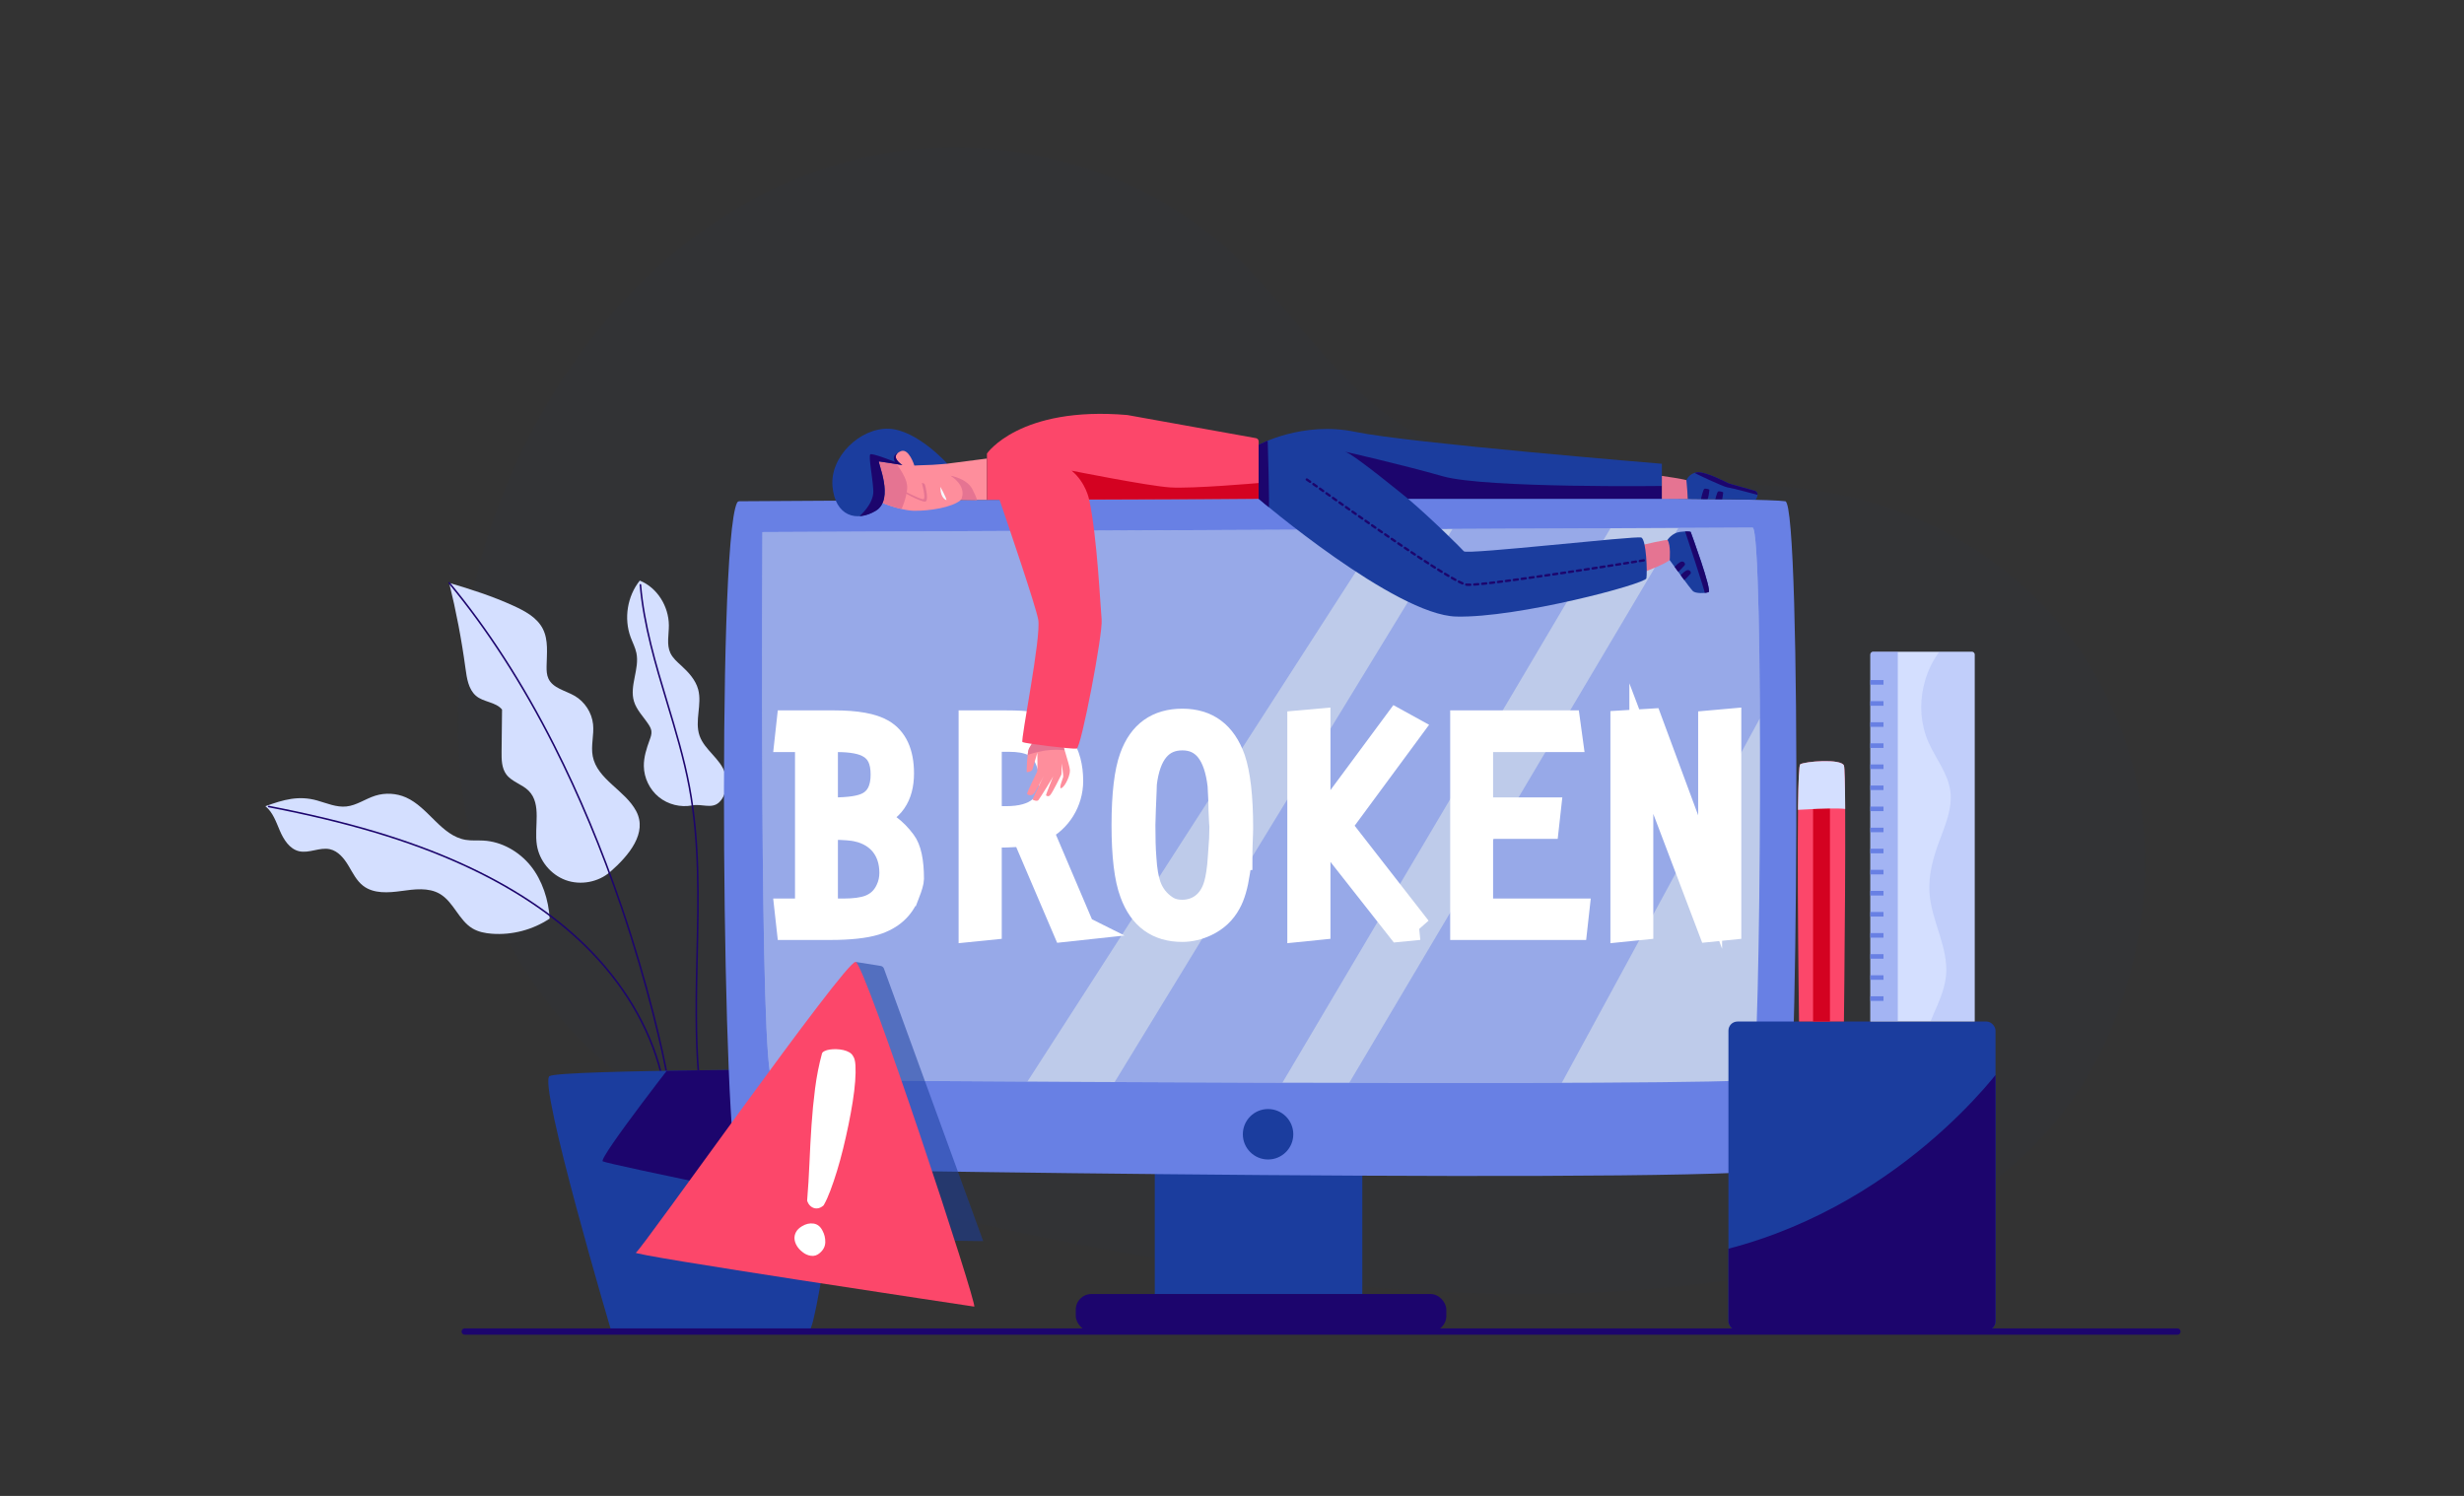 <?xml version="1.0" encoding="UTF-8"?>
<svg id="Layer_1" data-name="Layer 1" xmlns="http://www.w3.org/2000/svg" xmlns:xlink="http://www.w3.org/1999/xlink" viewBox="0 0 3293.91 2000">
  <rect x="0" y="0" width="3293.91" height="2000" fill="#333333" stroke="none"/>
  <defs>
    <style>
      .cls-1 {
        fill: #193a6b;
        opacity: .04;
      }

      .cls-1, .cls-2, .cls-3, .cls-4, .cls-5, .cls-6, .cls-7, .cls-8, .cls-9, .cls-10, .cls-11, .cls-12, .cls-13, .cls-14, .cls-15, .cls-16 {
        stroke-width: 0px;
      }

      .cls-2 {
        fill: #fc476a;
      }

      .cls-3, .cls-10 {
        fill: #1b3d9e;
      }

      .cls-17 {
        stroke: #fff;
        stroke-miterlimit: 10;
        stroke-width: 32px;
      }

      .cls-17, .cls-8 {
        fill: #fff;
      }

      .cls-18 {
        clip-path: url(#clippath-2);
      }

      .cls-19 {
        clip-path: url(#clippath-6);
      }

      .cls-4 {
        fill: none;
      }

      .cls-5 {
        fill: #d40221;
      }

      .cls-6 {
        fill: #1c056d;
      }

      .cls-20 {
        clip-path: url(#clippath-7);
      }

      .cls-21 {
        clip-path: url(#clippath-1);
      }

      .cls-22 {
        clip-path: url(#clippath-4);
      }

      .cls-7 {
        fill: #becbea;
      }

      .cls-9 {
        fill: #fe8e9c;
      }

      .cls-10 {
        opacity: .54;
      }

      .cls-10, .cls-13, .cls-14 {
        isolation: isolate;
      }

      .cls-11, .cls-13, .cls-14 {
        fill: #6880e4;
      }

      .cls-12 {
        fill: #e57492;
      }

      .cls-13 {
        opacity: .46;
      }

      .cls-23 {
        clip-path: url(#clippath-9);
      }

      .cls-24 {
        clip-path: url(#clippath);
      }

      .cls-14 {
        opacity: .17;
      }

      .cls-25 {
        clip-path: url(#clippath-3);
      }

      .cls-15 {
        fill: #f6f9ff;
      }

      .cls-26 {
        clip-path: url(#clippath-8);
      }

      .cls-27 {
        clip-path: url(#clippath-5);
      }

      .cls-28 {
        clip-path: url(#clippath-10);
      }

      .cls-16 {
        fill: #d4dfff;
      }
    </style>
    <clipPath id="clippath">
      <path class="cls-4" d="m817.07,1779.34s-98.22-331.89-82.4-340.67c15.82-8.78,403.54-9.13,403.54-9.13,0,0-44.46,349.06-56.81,349.8-12.35.74-231.63,1.51-264.33,0h0Z"/>
    </clipPath>
    <clipPath id="clippath-1">
      <path class="cls-4" d="m1019.2,711.36s-4.4,729.65,13.19,731.65,1299.51,9.97,1310.5,0c10.99-9.97,15.39-737.63,0-737.63s-1323.69,5.98-1323.69,5.98h0Z"/>
    </clipPath>
    <clipPath id="clippath-2">
      <rect class="cls-4" x="2310.61" y="1365.73" width="357.03" height="412.98" rx="12.08" ry="12.08"/>
    </clipPath>
    <clipPath id="clippath-3">
      <path class="cls-4" d="m2404.98,1365.73s-4.74-339.97,1.58-343.92,54.49-7.9,58.43,1.58,0,342.34,0,342.34h-60.01Z"/>
    </clipPath>
    <clipPath id="clippath-4">
      <path class="cls-4" d="m2504.06,871.32h132.01c2.06,0,3.73,1.67,3.73,3.73v490.67h-139.48v-490.67c0-2.06,1.67-3.73,3.73-3.73h0Z"/>
    </clipPath>
    <clipPath id="clippath-5">
      <path class="cls-4" d="m1319.37,613.04l-52.98,6.85c-29.17-13.67-57.41-22.52-83.74-19.76-26.45,2.76-41.65,30.46-35.12,49.11,5.74,16.4,53.33,33.22,73.86,33.62,20.53.39,51.72-4.34,63.17-14.5.02-.01.03-.03.04-.05h34.76v-55.26Z"/>
    </clipPath>
    <clipPath id="clippath-6">
      <path class="cls-4" d="m1266.4,619.89s-16.98,1.51-20.26,1.59c-11.89.29-23.81.94-23.81.94,0,0-7.41-24.05-18.3-19.12-16,7.24,2.29,18.47,2.29,18.47,0,0-28.44-4.74-31.21-4.9-2.78-.16,21.29,50.59-4.39,66.01-25.67,15.42-54.27,7.29-57.84-32.68s37.37-78.31,75.06-77.01c37.69,1.3,78.47,46.71,78.47,46.71h0Z"/>
    </clipPath>
    <clipPath id="clippath-7">
      <path class="cls-4" d="m1386.1,984.94s-7.91,10.64-10.53,15.91c-2.61,5.27-3.46,31.6-2.91,31.51s6.4-.4,7.61-3.88l6.47-22.23s.44,23.84-.34,25.53c-.79,1.69-14.52,29.05-13.31,29.92,1.21.87,6.41,4.04,10.46-2.78s13.63-24.47,14.81-27.29c1.18-2.82-18.76,37.2-17.96,37.52.8.32,5.91,2.97,7.93.36,2.02-2.61,19.87-31.02,20.46-33.3.59-2.29-11.12,27.22-10.51,27.21s2.95,3.02,6.14-1.01,13.92-25.66,14.43-26.8c.51-1.14.35-14.92.35-14.92,0,0,2.67,16.19,2.05,18.3s-5.54,14.37-3.26,14.8c1.73.33,4.74-3,7.11-7.34,2.37-4.34,5.38-10.85,5.15-17.03s-11.61-40.77-11.61-40.77l-32.54-3.68h0Z"/>
    </clipPath>
    <clipPath id="clippath-8">
      <path class="cls-4" d="m2221.61,620.02s-339.36-27.84-409.84-42.64c-70.48-14.79-129.19,17.36-129.19,17.36v72.14s182.37,155.37,264.14,157.42,252.82-43.61,254.19-51.11c1.36-7.5,0-51.79-6.81-54.52-6.81-2.73-233.06,23.17-237.15,18.4-2.66-3.1-40.96-41.56-74.58-70.19h339.25v-46.86h0Z"/>
    </clipPath>
    <clipPath id="clippath-9">
      <path class="cls-4" d="m2229.1,721.89s5.8-9.26,16.65-10.77,14.37,0,14.37,0c0,0,29.12,78.9,23.83,80.57-5.28,1.67-17.23,1.95-20.85-1.39s-31.03-41.48-31.03-41.48c0,0,1.77-20.63-2.98-26.93h0Z"/>
    </clipPath>
    <clipPath id="clippath-10">
      <path class="cls-4" d="m2254.4,641.94s3.95-9.92,15.48-10.55c11.54-.63,38.53,13.73,40.93,14.74,2.41,1.01,34.91,9.76,35.48,10.05,6.95,3.52.76,11.82.76,11.82l-90.53-1.07-2.13-24.99h0Z"/>
    </clipPath>
  </defs>
  <path class="cls-1" d="m1178.52,1601.61c-108.75-32.29-213.43-74.26-304.1-132.1-391.64-249.86-305.56-828.64,1.77-1109.86,96.37-88.19,221.23-149.72,352.35-160.63,146.75-12.21,300.38,33.84,410.83,132.48,100.36,89.62,159.31,212.6,289.85,265.71,151.41,61.6,319.33,37.47,478.03,55.72,311.94,35.87,515.8,309.2,446.9,621.1-79.85,361.47-412.11,441.93-734.16,454.52-186.72,7.3-373.44-11.43-557.28-43.18-122.94-21.23-256.38-45.8-384.19-83.75h0Z"/>
  <g>
    <g>
      <g>
        <path class="cls-16" d="m815.94,1165.44c-15.96,14.02-39.73,18.49-59.7,11.23-19.97-7.26-35.31-25.95-38.54-46.95-3.8-24.71,6.71-54.4-10.75-72.28-8.78-8.99-22.72-12.07-30.16-22.19-6.24-8.5-6.38-19.87-6.26-30.42.21-18.72.41-37.45.62-56.17-8.33-10.39-25.14-9.77-35.09-18.62-9.84-8.76-11.98-23.07-13.74-36.12-5.21-38.57-12.51-76.86-21.85-114.64,29.2,8.58,58.11,17.89,85.79,30.54,15.45,7.06,31.6,15.68,39.35,30.8,7.8,15.21,5.3,33.34,5.07,50.43-.08,5.52.15,11.22,2.48,16.23,6.01,12.9,22.56,15.86,34.9,22.96,13.63,7.84,23.13,22.45,24.76,38.08,1.48,14.19-3.13,28.67-.45,42.68,5.94,31.07,43.17,45.41,58.04,73.32,15.55,29.19-9.61,59.32-34.46,81.14h0Z"/>
        <path class="cls-6" d="m892.56,1443.05c-.51,0-.96-.36-1.05-.88-5.86-33.92-26.33-125.61-61.89-229.89-26.1-76.53-56.33-148.86-89.84-214.99-41.88-82.64-89.03-155.77-140.15-217.35-.38-.45-.31-1.12.14-1.5.45-.37,1.12-.31,1.5.14,51.22,61.71,98.47,134.98,140.42,217.77,33.55,66.22,63.82,138.65,89.95,215.28,35.6,104.39,56.1,196.21,61.96,230.17.1.58-.29,1.13-.87,1.23-.06.01-.12.02-.18.02h0Z"/>
      </g>
      <g>
        <path class="cls-16" d="m354.8,1077.86c10.04,8.07,14.29,21.1,19.39,32.92s12.88,24.18,25.4,27.21c13.57,3.29,27.83-5.68,41.46-2.63,11.04,2.47,18.86,12.17,24.69,21.86,5.83,9.69,10.9,20.34,19.91,27.18,13.98,10.62,33.4,9.24,50.79,6.84s36.33-5.06,51.5,3.78c18.46,10.76,25.34,35.25,43.66,46.23,7.8,4.67,17,6.44,26.06,7.11,27,2.01,54.61-5.25,77.13-20.27-1.3-24.63-9.86-51.25-25.34-70.45-15.48-19.2-38.73-32.54-63.35-33.85-7.86-.42-15.8.35-23.56-.95-32.61-5.43-49.56-43.29-79.78-56.7-12.84-5.7-27.77-6.53-41.16-2.3-13.11,4.14-24.81,12.92-38.48,14.37-13.36,1.42-26.25-4.37-39.18-8.01-24.8-6.97-44.9-1.1-69.13,7.64h0Z"/>
        <path class="cls-6" d="m883.42,1434.35c-.47,0-.91-.32-1.03-.8-15.52-60.69-50.27-118.84-100.47-168.16-43.14-42.38-98.54-79.08-164.67-109.07-71.15-32.27-153.23-56.74-258.31-77-.58-.11-.95-.67-.84-1.25.11-.58.67-.95,1.24-.84,105.25,20.3,187.48,44.81,258.79,77.15,66.35,30.09,121.96,66.93,165.28,109.49,50.48,49.6,85.42,108.09,101.04,169.15.15.57-.2,1.15-.77,1.29-.09.02-.18.03-.26.03h0Z"/>
      </g>
      <path class="cls-16" d="m925.23,1076.78c-15.5,2.99-32.25-1.21-44.5-11.17s-19.79-25.49-20.03-41.28c-.18-11.99,3.6-23.67,7.72-34.94,1.41-3.85,2.89-7.88,2.38-11.95-.41-3.23-2.04-6.17-3.81-8.9-6.68-10.26-15.98-19.18-19.5-30.91-6.25-20.82,7.65-43.23,3.3-64.52-1.52-7.42-5.18-14.2-7.79-21.31-9.19-25.04-4.38-54.72,12.25-75.57,23.41,9.39,38.68,34.35,38.91,59.57.12,12.57-3.34,25.89,2.01,37.27,3.2,6.8,9.11,11.85,14.66,16.93,9.71,8.89,19.08,19.08,22.51,31.79,5.39,19.97-4.93,42.01,1.76,61.58,6.64,19.42,28.28,30.98,34.15,50.64,1.57,5.27,1.9,10.85,1.46,16.34-.68,8.43-3.46,17.13-9.81,22.72-9.89,8.7-22.75,1.21-35.68,3.71h0Z"/>
      <path class="cls-6" d="m934.03,1439.58c-.55,0-1.01-.42-1.06-.97-4.59-53.96-3.33-109.18-2.11-162.59,1.68-73.88,3.43-150.27-10.39-223.9-7.14-38.08-18.57-75.97-29.61-112.61-15.37-50.97-31.26-103.68-35.8-157.56-.05-.59.38-1.1.97-1.15.58-.05,1.1.38,1.15.97,4.52,53.66,20.38,106.26,35.72,157.13,11.06,36.69,22.5,74.64,29.67,112.83,13.86,73.85,12.11,150.35,10.42,224.34-1.22,53.35-2.47,108.52,2.11,162.36.05.58-.38,1.1-.97,1.15-.03,0-.06,0-.09,0h0Z"/>
    </g>
    <g>
      <path class="cls-3" d="m817.07,1779.34s-98.22-331.89-82.4-340.67c15.82-8.78,403.54-9.13,403.54-9.13,0,0-44.46,349.06-56.81,349.8-12.35.74-231.63,1.51-264.33,0h0Z"/>
      <g class="cls-24">
        <path class="cls-6" d="m912.8,1403.86s-113.43,144.91-106.98,148.78c6.44,3.87,325.08,69.6,324.95,65.74-.13-3.87,32.4-188.84,32.4-188.84l-250.37-25.67h0Z"/>
      </g>
    </g>
  </g>
  <g>
    <g>
      <g>
        <rect class="cls-3" x="1543.72" y="1494.29" width="277.43" height="235.77"/>
        <rect class="cls-6" x="1438.1" y="1730.06" width="495.37" height="50.15" rx="20.85" ry="20.85"/>
      </g>
      <path class="cls-11" d="m985.37,672.05c.59-1.17,1.78-1.91,3.09-1.91,55.95-.38,1341.22-8.93,1398.16.01,22.45,3.53,16.87,858.08,0,890.73-12.4,24.01-1384.11,2.9-1400.05,0-19.65-3.57-29.38-832.69-1.21-888.83h0Z"/>
      <g>
        <path class="cls-7" d="m1019.2,711.36s-4.4,729.65,13.19,731.65,1299.51,9.97,1310.5,0c10.99-9.97,15.39-737.63,0-737.63s-1323.69,5.98-1323.69,5.98h0Z"/>
        <g class="cls-21">
          <g>
            <polygon class="cls-13" points="1861.13 688.83 1362.94 1462.3 994.69 1462.3 1019.2 711.36 1861.13 688.83"/>
            <polygon class="cls-13" points="1476.68 1468.62 1955.5 684.68 2165.63 684.68 1704.3 1464.51 1476.68 1468.62"/>
            <polygon class="cls-13" points="2254.49 687.59 1790.9 1469.29 2078.07 1465.65 2386.47 898.03 2380.25 692.52 2254.49 687.59"/>
          </g>
        </g>
      </g>
    </g>
    <circle class="cls-3" cx="1695.17" cy="1516.44" r="33.72"/>
    <g>
      <path class="cls-10" d="m1276.39,1658.78l-132.59-372.76,33.67,5.41c1.9.31,3.49,1.62,4.15,3.43l132.69,364.28c.03.08-.03.17-.12.17l-37.8-.52h0Z"/>
      <g>
        <path class="cls-2" d="m850.14,1674.61c5.6-.99,280.68-391.45,293.66-388.59s164.14,461.73,158.52,460.84-466.1-69.78-452.19-72.25Z"/>
        <path class="cls-8" d="m1101.04,1611.46c-2.14,1.92-4.3,3.16-6.51,3.72-2.2.57-4.31.55-6.33-.06-2.02-.6-3.84-1.74-5.48-3.41-1.64-1.67-2.88-3.84-3.72-6.51,1.34-16.4,2.37-33.07,3.08-50,.72-16.93,1.63-33.75,2.74-50.48,1.1-16.72,2.7-33.19,4.79-49.41,2.08-16.22,5.16-31.82,9.23-46.81.33-1.22,1.45-2.3,3.37-3.27,1.91-.96,4.24-1.65,6.98-2.06,2.74-.41,5.72-.57,8.95-.48,3.22.09,6.33.48,9.32,1.16,2.99.69,5.64,1.71,7.96,3.06,2.32,1.36,4.01,3.1,5.08,5.24,1.73,2.39,2.77,6.5,3.11,12.33.34,5.83.21,12.85-.39,21.06-.6,8.22-1.7,17.34-3.29,27.36-1.59,10.03-3.48,20.33-5.65,30.9-2.17,10.57-4.56,21.18-7.17,31.82-2.61,10.64-5.37,20.7-8.28,30.16-2.91,9.47-5.83,18.09-8.76,25.86-2.92,7.77-5.75,14.05-8.48,18.83-.02.14-.21.46-.58.96h0Zm-28.48,62.23c-3.01-2.31-5.44-4.98-7.28-8.02-1.84-3.04-2.9-6.13-3.17-9.27-.28-3.14.39-6.21,1.99-9.19,1.6-2.99,4.27-5.59,8-7.81,5.14-3.13,10.3-4.32,15.46-3.56,5.16.75,9.14,3.88,11.92,9.39,2.62,4.78,3.88,9.94,3.77,15.49-.11,5.55-2.52,10.34-7.25,14.38-3.45,3.11-7.35,4.39-11.7,3.85-4.35-.55-8.26-2.3-11.74-5.24h0Z"/>
      </g>
    </g>
    <g>
      <path class="cls-17" d="m1213.32,1195.51c-7.15,18.85-21.45,31.85-43.22,38.67-13.98,4.23-34.12,6.5-60.12,6.5h-55.9l-2.6-23.4h27.3v-227.82h-27.3l2.6-23.72h61.1c29.9,0,51.35,3.9,64.67,11.7,17.22,10.07,26,28.92,26,56.55,0,30.88-13.65,50.38-40.62,58.83,16.57,5.52,31.2,16.25,43.22,32.5,7.15,9.42,10.72,26,10.72,49.72,0,3.58-1.95,10.4-5.85,20.47Zm-51.35-197.92c-9.42-5.52-23.72-8.12-43.22-8.12h-14.62v92.62h9.75c21.45,0,36.72-2.27,46.15-7.15,13.33-6.83,19.83-20.15,19.83-39.33s-5.85-30.87-17.88-38.02Zm-15.27,111.8c-7.15-1.62-18.2-2.6-33.47-2.6h-9.1v110.5h23.4c14.62,0,26-1.62,34.12-4.55,11.38-4.23,19.5-11.7,24.7-22.75,3.58-7.47,5.2-14.95,5.2-23.08,0-29.57-16.25-50.7-44.85-57.52Z"/>
      <path class="cls-17" d="m1447.32,1240.68l-24.05,2.6-54.6-127.72c-16.58,1.62-31.85,1.95-45.5,1.3v123.82l-25.67,2.6v-277.55h47.12c15.6,0,26.97.65,33.8,1.95,17.55,3.25,31.2,12.35,40.62,27.62,8.77,13.65,13,29.9,13,48.75,0,27.62-15.6,53.3-40.62,65.32l55.9,131.3Zm-50.37-230.75c-7.15-13.97-23.07-20.8-47.77-20.8h-19.17c-2.92.33-5.2.33-6.83.33v104h10.73c4.88.33,8.45.33,11.05.33,40.3,0,60.45-16.9,60.45-50.7,0-11.05-2.93-22.1-8.45-33.15Z"/>
      <path class="cls-17" d="m1658.56,1127.26c-.33,8.78-.33,15.28-.33,19.83-.32,0-1.3,6.82-3.25,19.17-2.6,17.55-6.5,31.2-12.02,40.95-6.83,12.67-16.9,22.1-30.55,28.6-10.4,4.88-21.12,7.48-31.85,7.48-33.15,0-55.57-16.25-67.6-49.08-7.47-19.82-11.05-50.37-11.05-91s3.58-71.5,10.73-91c11.7-32.5,34.45-48.75,67.92-48.75s56.22,16.9,68.25,51.03c6.83,20.15,10.4,51.02,10.4,92.62,0,4.22-.33,11.05-.65,20.15Zm-25.67-21.12c-.32-.97-.65-8.12-1.3-22.1,0-7.47-.33-18.85-1.3-34.12-4.88-41.92-21.45-62.72-49.72-62.72s-45.17,20.15-50.05,60.45c0,.97-.32,12.02-1.3,33.47-.33,12.02-.65,19.5-.65,21.77,0,17.23.32,31.85,1.3,43.88.98,16.58,3.25,28.92,6.17,37.05,4.23,12.02,11.7,21.77,22.42,28.92,6.18,4.22,13.33,6.17,22.1,6.17,17.87,0,37.37-9.75,44.85-36.72,2.27-8.12,4.22-19.83,5.2-35.42,1.62-20.15,2.27-33.8,2.27-40.62Z"/>
      <path class="cls-17" d="m1897.11,1240.68l-26.65,2.6-101.72-129.35h-6.17v126.75l-25.67,2.6v-277.55l25.67-2.28v133.9h5.52l99.12-133.9,19.5,10.73-95.87,130,106.27,136.5Z"/>
      <path class="cls-17" d="m2108.68,1217.28l-2.6,23.4h-151.45v-274.95h142.02l3.25,23.72h-119.92v92.62h90.67l-2.6,23.4h-88.07v111.8h128.7Z"/>
      <path class="cls-17" d="m2311.8,1240.68l-25.67,2.6-91.97-242.45v239.85l-25.35,2.6v-277.55l37.37-2.28,79.95,215.8v-213.52l25.67-2.28v277.22Z"/>
    </g>
  </g>
  <g>
    <g>
      <rect class="cls-3" x="2310.61" y="1365.73" width="357.03" height="412.98" rx="12.08" ry="12.08"/>
      <g class="cls-18">
        <path class="cls-6" d="m2677.69,1424.21s-139.84,196.9-392.92,251.4v120.52h401.74s10.49-364.87-8.82-371.92h0Z"/>
      </g>
    </g>
    <g>
      <path class="cls-2" d="m2404.98,1365.73s-4.74-339.97,1.58-343.92,54.49-7.9,58.43,1.58,0,342.34,0,342.34h-60.01Z"/>
      <g class="cls-25">
        <g>
          <polygon class="cls-5" points="2446.29 1070.31 2446.29 1372.44 2423.74 1372.44 2423.74 1070.92 2446.29 1070.31"/>
          <path class="cls-16" d="m2393.92,1083.37s70.09-5.32,79.86-.43c0,0-.49-69.86-4.4-71.32-3.91-1.47-70.83-1.84-72.3,5.92-1.47,7.76-3.16,65.84-3.16,65.84Z"/>
        </g>
      </g>
    </g>
    <g>
      <path class="cls-16" d="m2504.06,871.32h132.01c2.06,0,3.73,1.67,3.73,3.73v490.67h-139.48v-490.67c0-2.06,1.67-3.73,3.73-3.73h0Z"/>
      <g class="cls-22">
        <g>
          <rect class="cls-13" x="2489.13" y="853.25" width="47.85" height="530.48"/>
          <rect class="cls-11" x="2500.32" y="909.25" width="17.57" height="6.12"/>
          <rect class="cls-11" x="2500.32" y="937.44" width="17.57" height="6.12"/>
          <rect class="cls-11" x="2500.32" y="965.62" width="17.57" height="6.12"/>
          <rect class="cls-11" x="2500.32" y="993.8" width="17.57" height="6.12"/>
          <rect class="cls-11" x="2500.32" y="1021.99" width="17.57" height="6.12"/>
          <rect class="cls-11" x="2500.32" y="1050.17" width="17.57" height="6.12"/>
          <rect class="cls-11" x="2500.32" y="1078.36" width="17.57" height="6.12"/>
          <rect class="cls-11" x="2500.32" y="1106.54" width="17.57" height="6.12"/>
          <rect class="cls-11" x="2500.32" y="1134.72" width="17.57" height="6.12"/>
          <rect class="cls-11" x="2500.32" y="1162.91" width="17.57" height="6.12"/>
          <rect class="cls-11" x="2500.32" y="1191.09" width="17.57" height="6.12"/>
          <rect class="cls-11" x="2500.32" y="1219.27" width="17.57" height="6.12"/>
          <rect class="cls-11" x="2500.32" y="1247.46" width="17.57" height="6.12"/>
          <rect class="cls-11" x="2500.32" y="1275.64" width="17.57" height="6.12"/>
          <rect class="cls-11" x="2500.32" y="1303.83" width="17.57" height="6.12"/>
          <rect class="cls-11" x="2500.32" y="1332.01" width="17.57" height="6.12"/>
          <path class="cls-14" d="m2609.64,852.67c-38.7,33.16-52.28,92.46-31.85,139.15,9.72,22.22,26.34,42.04,29.46,66.09,3.02,23.33-7.24,46.03-15.36,68.12-8,21.76-14.16,44.76-12.53,67.89,2.66,37.83,25.86,73.22,22.07,110.95-3.64,36.24-31.83,67.79-30.2,104.18.46,0-.49,1.6-.02,1.6h90.62l-.04-560.3,11.15.11-63.29,2.21h0Z"/>
        </g>
      </g>
    </g>
  </g>
  <path class="cls-6" d="m2910.78,1784.46H621.28c-2.35,0-4.25-1.9-4.25-4.25s1.9-4.25,4.25-4.25h2289.51c2.35,0,4.25,1.9,4.25,4.25s-1.9,4.25-4.25,4.25Z"/>
  <g>
    <g>
      <g>
        <path class="cls-9" d="m1319.37,613.04l-52.98,6.85c-29.17-13.67-57.41-22.52-83.74-19.76-26.45,2.76-41.65,30.46-35.12,49.11,5.74,16.4,53.33,33.22,73.86,33.62,20.53.39,51.72-4.34,63.17-14.5.02-.01.03-.03.04-.05h34.76v-55.26Z"/>
        <g class="cls-27">
          <path class="cls-12" d="m1202.96,685.37s10.19-19.92,9.73-35.22c-.46-15.29-21.48-39.12-21.48-39.12l-17.44.89s5.69,55.84.64,65.68c-5.05,9.85,0,0,0,0l28.55,7.76h0Z"/>
        </g>
      </g>
      <path class="cls-12" d="m1284.56,668.35s10.49-16.11-13.89-32.37c0,0,21.75,3.52,29.22,18.02,7.47,14.5,5.93,14.72,5.93,14.72l-21.26-.37h0Z"/>
    </g>
    <g>
      <path class="cls-3" d="m1266.4,619.89s-16.98,1.51-20.26,1.59c-11.89.29-23.81.94-23.81.94,0,0-7.41-24.05-18.3-19.12-16,7.24,2.29,18.47,2.29,18.47,0,0-28.44-4.74-31.21-4.9-2.78-.16,21.29,50.59-4.39,66.01-25.67,15.42-54.27,7.29-57.84-32.68s37.37-78.31,75.06-77.01c37.69,1.3,78.47,46.71,78.47,46.71h0Z"/>
      <g class="cls-19">
        <path class="cls-6" d="m1148.88,690.18s19.54-16.37,18.58-34.46c-.97-18.09-6.8-46.42-3.93-48.3,2.87-1.88,32.97,10.13,32.97,10.13,0,0-5.54-8.13,4.11-12.29,9.66-4.16,0,0,0,0,0,0,15.3,16.75,14.22,18.5-1.08,1.76-36.23-1.76-36.23-1.76,0,0,13.79,33.86,3.92,53.87-9.87,20.01-33.63,14.3-33.63,14.3"/>
      </g>
    </g>
    <path class="cls-15" d="m1265.28,668.72s-8.09-2.32-8.09-16.37,0-1.4,0-1.4c0,0,8.22,14.95,8.09,17.77h0Z"/>
    <path class="cls-12" d="m1199.51,651.59s32.27,17.55,35.29,15.68-2.45-21.55-2.45-21.55c0,0,3.49-.23,4.31,2.91.82,3.14,5.36,21.66,0,22.01s-31.92-12.73-37.16-19.06h0Z"/>
    <g>
      <path class="cls-9" d="m1386.1,984.94s-7.91,10.64-10.53,15.91c-2.61,5.27-3.46,31.6-2.91,31.51s6.4-.4,7.61-3.88l6.47-22.23s.44,23.84-.34,25.53c-.79,1.69-14.52,29.05-13.31,29.92,1.21.87,6.41,4.04,10.46-2.78s13.63-24.47,14.81-27.29c1.18-2.82-18.76,37.2-17.96,37.52.8.32,5.91,2.97,7.93.36,2.02-2.61,19.87-31.02,20.46-33.3.59-2.29-11.12,27.22-10.51,27.21s2.95,3.02,6.14-1.01,13.92-25.66,14.43-26.8c.51-1.14.35-14.92.35-14.92,0,0,2.67,16.19,2.05,18.3s-5.54,14.37-3.26,14.8c1.73.33,4.74-3,7.11-7.34,2.37-4.34,5.38-10.85,5.15-17.03s-11.61-40.77-11.61-40.77l-32.54-3.68h0Z"/>
      <g class="cls-20">
        <path class="cls-12" d="m1369.61,1010.09c.5,1.8,24.75-11.65,57.79-6.49,0,0-4.45-20.06-8.05-21.87-3.6-1.8-31.96-1.8-36.28.24-4.33,2.04-15.74,19.82-13.46,28.11h0Z"/>
      </g>
    </g>
    <g>
      <path class="cls-2" d="m1682.58,590.09c0-2.12-1.52-3.94-3.61-4.31l-171.89-30.91c-144.19-12.33-187.71,51.49-187.71,51.49v61.97l16.87-.07c12.49,36.47,48.02,140.99,51.64,159.98,4.4,23.08-23.97,162.06-21.03,163.9,2.94,1.84,66.62,9.68,72.5,8.7,5.88-.98,35.27-154.04,33.31-172.54-1.5-14.2-5.9-111.6-16.72-160.52l226.64-.9v-76.79h0Z"/>
      <path class="cls-5" d="m1455.94,667.78s-4.29-22.73-23.36-38.5c0,0,101.89,20.38,131.47,22.35s118.53-5.85,118.53-5.85v21.1l-226.64.9Z"/>
    </g>
    <path class="cls-12" d="m2193.7,728.96s35.83-8.51,36.72-6.87c.9,1.64,5.97,18.06,4.03,24.03-1.94,5.97-37.17,18.81-37.17,18.81l-3.58-35.98Z"/>
    <g>
      <path class="cls-3" d="m2221.61,620.02s-339.36-27.84-409.84-42.64c-70.48-14.79-129.19,17.36-129.19,17.36v72.14s182.37,155.37,264.14,157.42,252.82-43.61,254.19-51.11c1.36-7.5,0-51.79-6.81-54.52-6.81-2.73-233.06,23.17-237.15,18.4-2.66-3.1-40.96-41.56-74.58-70.19h339.25v-46.86h0Z"/>
      <g class="cls-26">
        <g>
          <path class="cls-6" d="m1963.39,783.36c-1.2,0-2.16-.04-2.92-.13-.19-.02-.38-.05-.58-.08-.87-.15-1.45-.98-1.3-1.84.15-.87.98-1.45,1.84-1.3.13.02.26.04.38.06,1.01.11,2.59.13,4.6.07.89-.03,1.62.66,1.64,1.54.03.88-.66,1.62-1.54,1.64-.77.02-1.48.04-2.13.04h0Zm7.41-.32c-.83,0-1.53-.64-1.59-1.48-.06-.88.6-1.64,1.48-1.7,1.62-.11,3.38-.26,5.29-.43.87-.08,1.65.57,1.73,1.45.08.88-.57,1.65-1.45,1.73-1.93.17-3.71.32-5.35.43-.04,0-.08,0-.11,0Zm10.63-.93c-.81,0-1.5-.61-1.58-1.43-.09-.88.55-1.66,1.43-1.75,1.69-.17,3.45-.36,5.29-.56.87-.09,1.66.54,1.76,1.41.09.88-.54,1.66-1.41,1.76-1.85.2-3.62.39-5.31.56-.05,0-.11,0-.16,0h0Zm-26.31-.6c-.21,0-.42-.04-.62-.13-1.44-.61-3.1-1.38-4.93-2.3-.79-.39-1.11-1.35-.71-2.14.39-.79,1.35-1.1,2.14-.71,1.77.89,3.37,1.63,4.75,2.22.81.34,1.19,1.28.85,2.09-.26.61-.85.97-1.47.97Zm36.91-.55c-.8,0-1.49-.6-1.58-1.41-.1-.87.53-1.67,1.4-1.77,1.71-.2,3.47-.4,5.28-.62.87-.11,1.67.52,1.77,1.39.1.87-.52,1.67-1.39,1.77-1.81.22-3.58.43-5.3.62-.06,0-.12.01-.18.01Zm10.58-1.27c-.79,0-1.48-.59-1.58-1.4-.11-.87.51-1.67,1.39-1.78,1.72-.21,3.48-.43,5.28-.66.87-.11,1.67.51,1.78,1.38.11.87-.51,1.67-1.38,1.78-1.8.23-3.56.45-5.29.66-.07,0-.13.01-.2.01h0Zm10.56-1.34c-.79,0-1.47-.59-1.58-1.39-.11-.87.5-1.67,1.38-1.79,1.73-.23,3.49-.46,5.28-.69.87-.11,1.67.5,1.79,1.37.12.87-.5,1.67-1.37,1.79-1.79.24-3.55.47-5.28.69-.07,0-.14.01-.21.01h0Zm10.56-1.4c-.79,0-1.47-.58-1.58-1.38-.12-.87.5-1.67,1.37-1.79l5.27-.71c.87-.13,1.68.49,1.8,1.36.12.87-.49,1.68-1.37,1.79l-5.28.71c-.07,0-.14.01-.21.01h0Zm-78.17-.18c-.26,0-.52-.06-.76-.19-1.48-.81-3.05-1.68-4.69-2.61-.76-.44-1.03-1.41-.6-2.17.43-.76,1.41-1.03,2.17-.6,1.62.92,3.16,1.78,4.63,2.58.77.42,1.06,1.39.64,2.16-.29.53-.84.83-1.4.83h0Zm88.72-1.26c-.78,0-1.47-.58-1.58-1.38-.12-.87.49-1.68,1.36-1.8l5.27-.73c.87-.12,1.68.49,1.8,1.36.12.87-.49,1.68-1.36,1.8l-5.27.73c-.07.01-.15.02-.22.02h0Zm10.54-1.47c-.78,0-1.46-.58-1.58-1.37-.12-.87.49-1.68,1.36-1.8l5.27-.75c.86-.13,1.68.48,1.8,1.35.12.87-.48,1.68-1.35,1.8l-5.27.75c-.08.01-.15.02-.22.02h0Zm10.54-1.5c-.78,0-1.46-.57-1.58-1.37-.12-.87.48-1.68,1.35-1.8l5.26-.76c.88-.12,1.68.48,1.81,1.35.13.87-.48,1.68-1.35,1.81l-5.27.76c-.08.01-.15.02-.23.02Zm-119.07-1.03c-.27,0-.55-.07-.81-.22-1.48-.87-3.01-1.79-4.59-2.74-.75-.45-1-1.43-.54-2.19.46-.75,1.44-1,2.19-.54,1.57.94,3.09,1.85,4.56,2.72.76.45,1.01,1.42.57,2.18-.3.5-.83.79-1.38.79h0Zm129.6-.49c-.78,0-1.46-.57-1.58-1.37-.13-.87.48-1.68,1.35-1.81l5.26-.77c.88-.13,1.68.47,1.81,1.35.13.87-.47,1.68-1.35,1.81l-5.27.77c-.08.01-.16.02-.23.02Zm10.53-1.54c-.78,0-1.46-.57-1.58-1.36-.13-.87.47-1.68,1.35-1.81l5.26-.78c.87-.13,1.68.47,1.81,1.34.13.87-.47,1.68-1.34,1.81l-5.27.78c-.08.01-.16.02-.23.02Zm10.55-1.56c-.78,0-1.46-.57-1.58-1.36-.13-.87.47-1.68,1.34-1.81l5.27-.79c.88-.13,1.68.47,1.81,1.34.13.87-.47,1.68-1.34,1.81l-5.27.79c-.08.01-.16.02-.24.02Zm10.52-1.58c-.78,0-1.46-.57-1.57-1.36-.13-.87.47-1.68,1.34-1.81l5.26-.79c.87-.13,1.68.47,1.81,1.34.13.87-.47,1.68-1.34,1.81l-5.26.79c-.08.01-.16.02-.24.02Zm-170.33-.33c-.28,0-.57-.08-.83-.24-1.48-.91-2.99-1.85-4.53-2.81-.75-.47-.97-1.45-.51-2.2.46-.75,1.45-.97,2.2-.51,1.54.96,3.04,1.89,4.52,2.8.75.46.98,1.44.52,2.19-.3.49-.82.76-1.36.76Zm180.85-1.26c-.77,0-1.45-.57-1.57-1.35-.13-.87.47-1.68,1.34-1.82l5.26-.8c.87-.13,1.68.47,1.82,1.34.13.87-.47,1.68-1.34,1.82l-5.26.8c-.08.01-.16.02-.24.02Zm10.52-1.6c-.77,0-1.45-.56-1.57-1.35-.13-.87.46-1.68,1.33-1.82l5.26-.81c.88-.13,1.68.46,1.82,1.33.13.87-.46,1.68-1.33,1.82l-5.26.81c-.08.01-.16.02-.24.02h0Zm10.52-1.62c-.77,0-1.45-.56-1.57-1.35-.13-.87.46-1.68,1.33-1.82l5.26-.81c.87-.13,1.68.46,1.82,1.33.13.87-.46,1.68-1.33,1.82l-5.26.81c-.08.01-.16.02-.24.02Zm-210.93-1.17c-.29,0-.59-.08-.85-.25-1.48-.93-2.98-1.89-4.5-2.86-.74-.48-.96-1.46-.48-2.2.48-.74,1.46-.96,2.2-.48,1.52.97,3.01,1.92,4.48,2.85.74.47.97,1.46.49,2.2-.3.48-.82.74-1.35.74Zm221.45-.46c-.77,0-1.45-.56-1.57-1.35-.13-.87.46-1.68,1.33-1.82l5.26-.82c.88-.14,1.69.46,1.82,1.33.14.87-.46,1.69-1.33,1.82l-5.26.82c-.08.01-.17.02-.25.02Zm10.52-1.64c-.77,0-1.45-.56-1.57-1.35-.14-.87.46-1.69,1.33-1.82l5.26-.82c.87-.13,1.69.46,1.82,1.33.14.87-.46,1.69-1.33,1.82l-5.26.82c-.08.01-.17.02-.25.02Zm10.52-1.65c-.77,0-1.45-.56-1.57-1.35-.14-.87.46-1.69,1.33-1.82l5.26-.83c.88-.14,1.69.46,1.82,1.33.14.87-.46,1.69-1.33,1.82l-5.26.83c-.08.01-.17.02-.25.02Zm10.52-1.66c-.77,0-1.45-.56-1.57-1.35-.14-.87.46-1.69,1.33-1.82l5.26-.83c.86-.14,1.69.46,1.82,1.33.14.87-.46,1.69-1.33,1.82l-5.26.83c-.08.01-.17.02-.25.02Zm-261.98-.34c-.3,0-.6-.08-.86-.26-1.47-.95-2.96-1.92-4.47-2.9-.74-.48-.95-1.47-.47-2.21.48-.74,1.47-.95,2.21-.46,1.5.98,2.99,1.94,4.46,2.89.74.48.95,1.46.47,2.2-.3.47-.82.73-1.34.73Zm272.5-1.33c-.77,0-1.45-.56-1.57-1.34-.14-.87.45-1.69,1.32-1.83l5.26-.84c.87-.15,1.69.45,1.83,1.32.14.87-.45,1.69-1.32,1.83l-5.27.84c-.08.01-.17.02-.25.02Zm10.53-1.68c-.77,0-1.45-.56-1.57-1.34-.14-.87.45-1.69,1.32-1.83l5.27-.84c.86-.14,1.69.45,1.83,1.32.14.87-.45,1.69-1.32,1.83l-5.27.84c-.08.01-.17.02-.25.02h0Zm10.55-1.69c-.77,0-1.45-.56-1.57-1.34-.14-.87.45-1.69,1.32-1.83l5.32-.86c.87-.14,1.69.45,1.83,1.32.14.87-.45,1.69-1.32,1.83l-5.32.86c-.09.01-.17.02-.26.02Zm-302.51-1.11c-.3,0-.6-.08-.87-.26-1.47-.96-2.95-1.94-4.45-2.93-.73-.49-.94-1.47-.45-2.21.48-.74,1.47-.94,2.21-.45,1.49.99,2.97,1.96,4.44,2.92.74.48.94,1.47.46,2.21-.31.47-.82.72-1.33.72h0Zm-8.88-5.87c-.3,0-.61-.09-.88-.27-1.47-.98-2.95-1.96-4.43-2.95-.73-.49-.93-1.48-.44-2.21.49-.73,1.48-.93,2.21-.44,1.48.99,2.96,1.97,4.42,2.95.73.49.93,1.48.45,2.21-.31.46-.81.71-1.33.71h0Zm-8.85-5.91c-.3,0-.61-.09-.89-.27l-4.42-2.97c-.73-.49-.92-1.48-.43-2.21.49-.73,1.48-.93,2.21-.43l4.41,2.97c.73.49.93,1.48.43,2.21-.31.46-.81.71-1.33.71h0Zm-8.82-5.95c-.31,0-.62-.09-.89-.27l-4.41-2.99c-.73-.5-.92-1.49-.42-2.21.5-.73,1.49-.92,2.21-.42l4.4,2.98c.73.49.92,1.48.43,2.21-.31.46-.81.7-1.32.7Zm-8.8-5.98c-.31,0-.62-.09-.9-.28l-4.39-3c-.73-.5-.91-1.49-.42-2.22.5-.73,1.49-.91,2.22-.42l4.38,2.99c.73.5.92,1.49.42,2.22-.31.45-.81.7-1.32.7h0Zm-8.78-6c-.31,0-.62-.09-.9-.28l-4.4-3.02c-.72-.5-.91-1.49-.41-2.22.5-.73,1.49-.91,2.22-.41l4.39,3.02c.73.5.91,1.49.41,2.22-.31.45-.81.69-1.32.69h0Zm-8.78-6.04c-.31,0-.63-.09-.9-.28l-4.38-3.02c-.72-.5-.91-1.49-.41-2.22.5-.73,1.5-.9,2.22-.4l4.38,3.02c.72.5.91,1.49.41,2.22-.31.45-.81.69-1.31.69h0Zm-8.75-6.05c-.31,0-.63-.09-.91-.28l-4.37-3.03c-.72-.5-.9-1.5-.4-2.22.5-.72,1.5-.9,2.22-.4l4.37,3.03c.72.5.9,1.5.4,2.22-.31.45-.81.69-1.31.69h0Zm-8.74-6.07c-.31,0-.63-.09-.91-.29l-4.37-3.04c-.72-.5-.9-1.5-.4-2.22.5-.72,1.5-.9,2.22-.4l4.37,3.04c.72.5.9,1.5.4,2.22-.31.45-.81.68-1.31.68h0Zm-8.73-6.09c-.32,0-.63-.09-.91-.29l-4.33-3.03c-.72-.5-.91-1.51-.41-2.23.51-.72,1.48-.91,2.21-.4l4.36,3.05c.72.5.9,1.5.39,2.22-.31.44-.8.68-1.31.68h0Zm-8.72-6.1c-.32,0-.64-.09-.91-.29l-4.36-3.06c-.72-.51-.89-1.5-.39-2.22.51-.72,1.5-.89,2.22-.39l4.36,3.06c.72.51.9,1.5.39,2.22-.31.44-.8.68-1.31.68h0Zm-8.71-6.12c-.32,0-.64-.09-.92-.29l-4.35-3.06c-.72-.51-.89-1.5-.39-2.22.51-.72,1.5-.89,2.22-.39l4.35,3.06c.72.51.89,1.5.39,2.22-.31.44-.8.68-1.31.68h0Zm-8.71-6.13c-.32,0-.64-.09-.92-.29l-4.35-3.07c-.72-.51-.89-1.5-.38-2.22.51-.72,1.5-.89,2.22-.38l4.35,3.07c.72.51.89,1.5.38,2.22-.31.44-.8.68-1.3.68Zm-8.7-6.14c-.32,0-.64-.09-.92-.29l-4.35-3.07c-.72-.51-.89-1.5-.38-2.22.51-.72,1.5-.89,2.22-.38l4.35,3.07c.72.51.89,1.5.38,2.22-.31.44-.8.67-1.3.67Zm-8.7-6.15c-.32,0-.64-.09-.92-.29l-4.35-3.08c-.72-.51-.89-1.5-.38-2.22.51-.72,1.51-.89,2.22-.38l4.35,3.08c.72.51.89,1.5.38,2.22-.31.44-.8.67-1.3.67h0Zm-8.7-6.16c-.32,0-.64-.1-.92-.29l-4.35-3.08c-.72-.51-.89-1.5-.38-2.22.51-.72,1.51-.89,2.22-.38l4.35,3.08c.72.51.89,1.5.38,2.22-.31.44-.8.67-1.3.67Zm-8.71-6.16c-.32,0-.64-.09-.92-.29l-4.36-3.08c-.72-.51-.89-1.5-.39-2.22.51-.72,1.5-.89,2.22-.39l4.36,3.08c.72.51.89,1.5.38,2.22-.31.44-.8.67-1.3.67h0Zm-8.74-6.15c-.32,0-.63-.09-.91-.29-2-1.39-3.48-2.42-4.39-3.02-.73-.49-.93-1.48-.45-2.21.49-.73,1.48-.93,2.21-.45.92.61,2.43,1.65,4.45,3.06.72.5.9,1.5.39,2.22-.31.44-.8.68-1.31.68Z"/>
          <path class="cls-6" d="m1694.57,585.27s2.99,95.23,1.49,96.72c-1.49,1.49-18.3-10.83-18.3-10.83,0,0-1.96-75.94-.37-80.66,1.58-4.72,17.18-5.23,17.18-5.23h0Z"/>
          <path class="cls-6" d="m1882.36,666.88s-72.95-60.07-84.19-62.98c0,0,73.67,16.65,130.7,32.88,57.02,16.23,298.44,12.9,298.44,12.9v24.14l-344.95-6.95"/>
        </g>
      </g>
    </g>
    <g>
      <path class="cls-3" d="m2229.1,721.89s5.8-9.26,16.65-10.77,14.37,0,14.37,0c0,0,29.12,78.9,23.83,80.57-5.28,1.67-17.23,1.95-20.85-1.39s-31.03-41.48-31.03-41.48c0,0,1.77-20.63-2.98-26.93h0Z"/>
      <g class="cls-23">
        <g>
          <path class="cls-6" d="m2237.28,759.32s7.74-8.82,11.46-8.62c2.31.12,3.3,1.71,3.72,2.9.26.74.08,1.57-.43,2.16-2.17,2.48-8.47,9.52-9.85,9.18-1.67-.42-4.9-5.62-4.9-5.62h0Z"/>
          <path class="cls-6" d="m2245.07,770.75s7.74-8.82,11.46-8.62c2.31.12,3.3,1.71,3.72,2.9.26.74.08,1.57-.43,2.16-2.17,2.48-8.47,9.52-9.85,9.18-1.67-.42-4.9-5.62-4.9-5.62Z"/>
          <path class="cls-6" d="m2252.22,709.18s27.32,81.76,27.13,85.18c0,0,9.11-.57,9.11-2.85s-22.39-81.95-25.23-82.33-11,0-11,0h0Z"/>
        </g>
      </g>
    </g>
    <g>
      <path class="cls-12" d="m2221.61,636.27s33.54,4.66,34.17,6.34c.63,1.68.75,24.31.75,24.31l-34.92.06v-30.72Z"/>
      <g>
        <path class="cls-3" d="m2254.4,641.94s3.95-9.92,15.48-10.55c11.54-.63,38.53,13.73,40.93,14.74,2.41,1.01,34.91,9.76,35.48,10.05,6.95,3.52.76,11.82.76,11.82l-90.53-1.07-2.13-24.99h0Z"/>
        <g class="cls-28">
          <g>
            <path class="cls-6" d="m2263.64,631.36c1.1,1.02,40.02,19.52,45.8,20.26,5.78.75,41.39,10.33,41.39,10.33,0,0,1.92-4.87-1.24-6.7-3.17-1.83-37.56-10.04-40.3-11.57-2.74-1.52-35.91-14.91-38.65-14.46-2.74.46-7,2.12-7,2.12h0Z"/>
            <path class="cls-6" d="m2273.47,668.76c.71-2.57,3.26-14.97,5.19-15.4,1.94-.43,6.64.86,6.5,1.57s-1.14,14.26-4.28,14.26-7.41-.43-7.41-.43Z"/>
            <path class="cls-6" d="m2291.9,672.32c.71-2.57,3.26-14.97,5.19-15.4s6.64.86,6.5,1.57c-.14.71-1.14,14.26-4.28,14.26s-7.41-.43-7.41-.43Z"/>
          </g>
        </g>
      </g>
    </g>
  </g>
</svg>